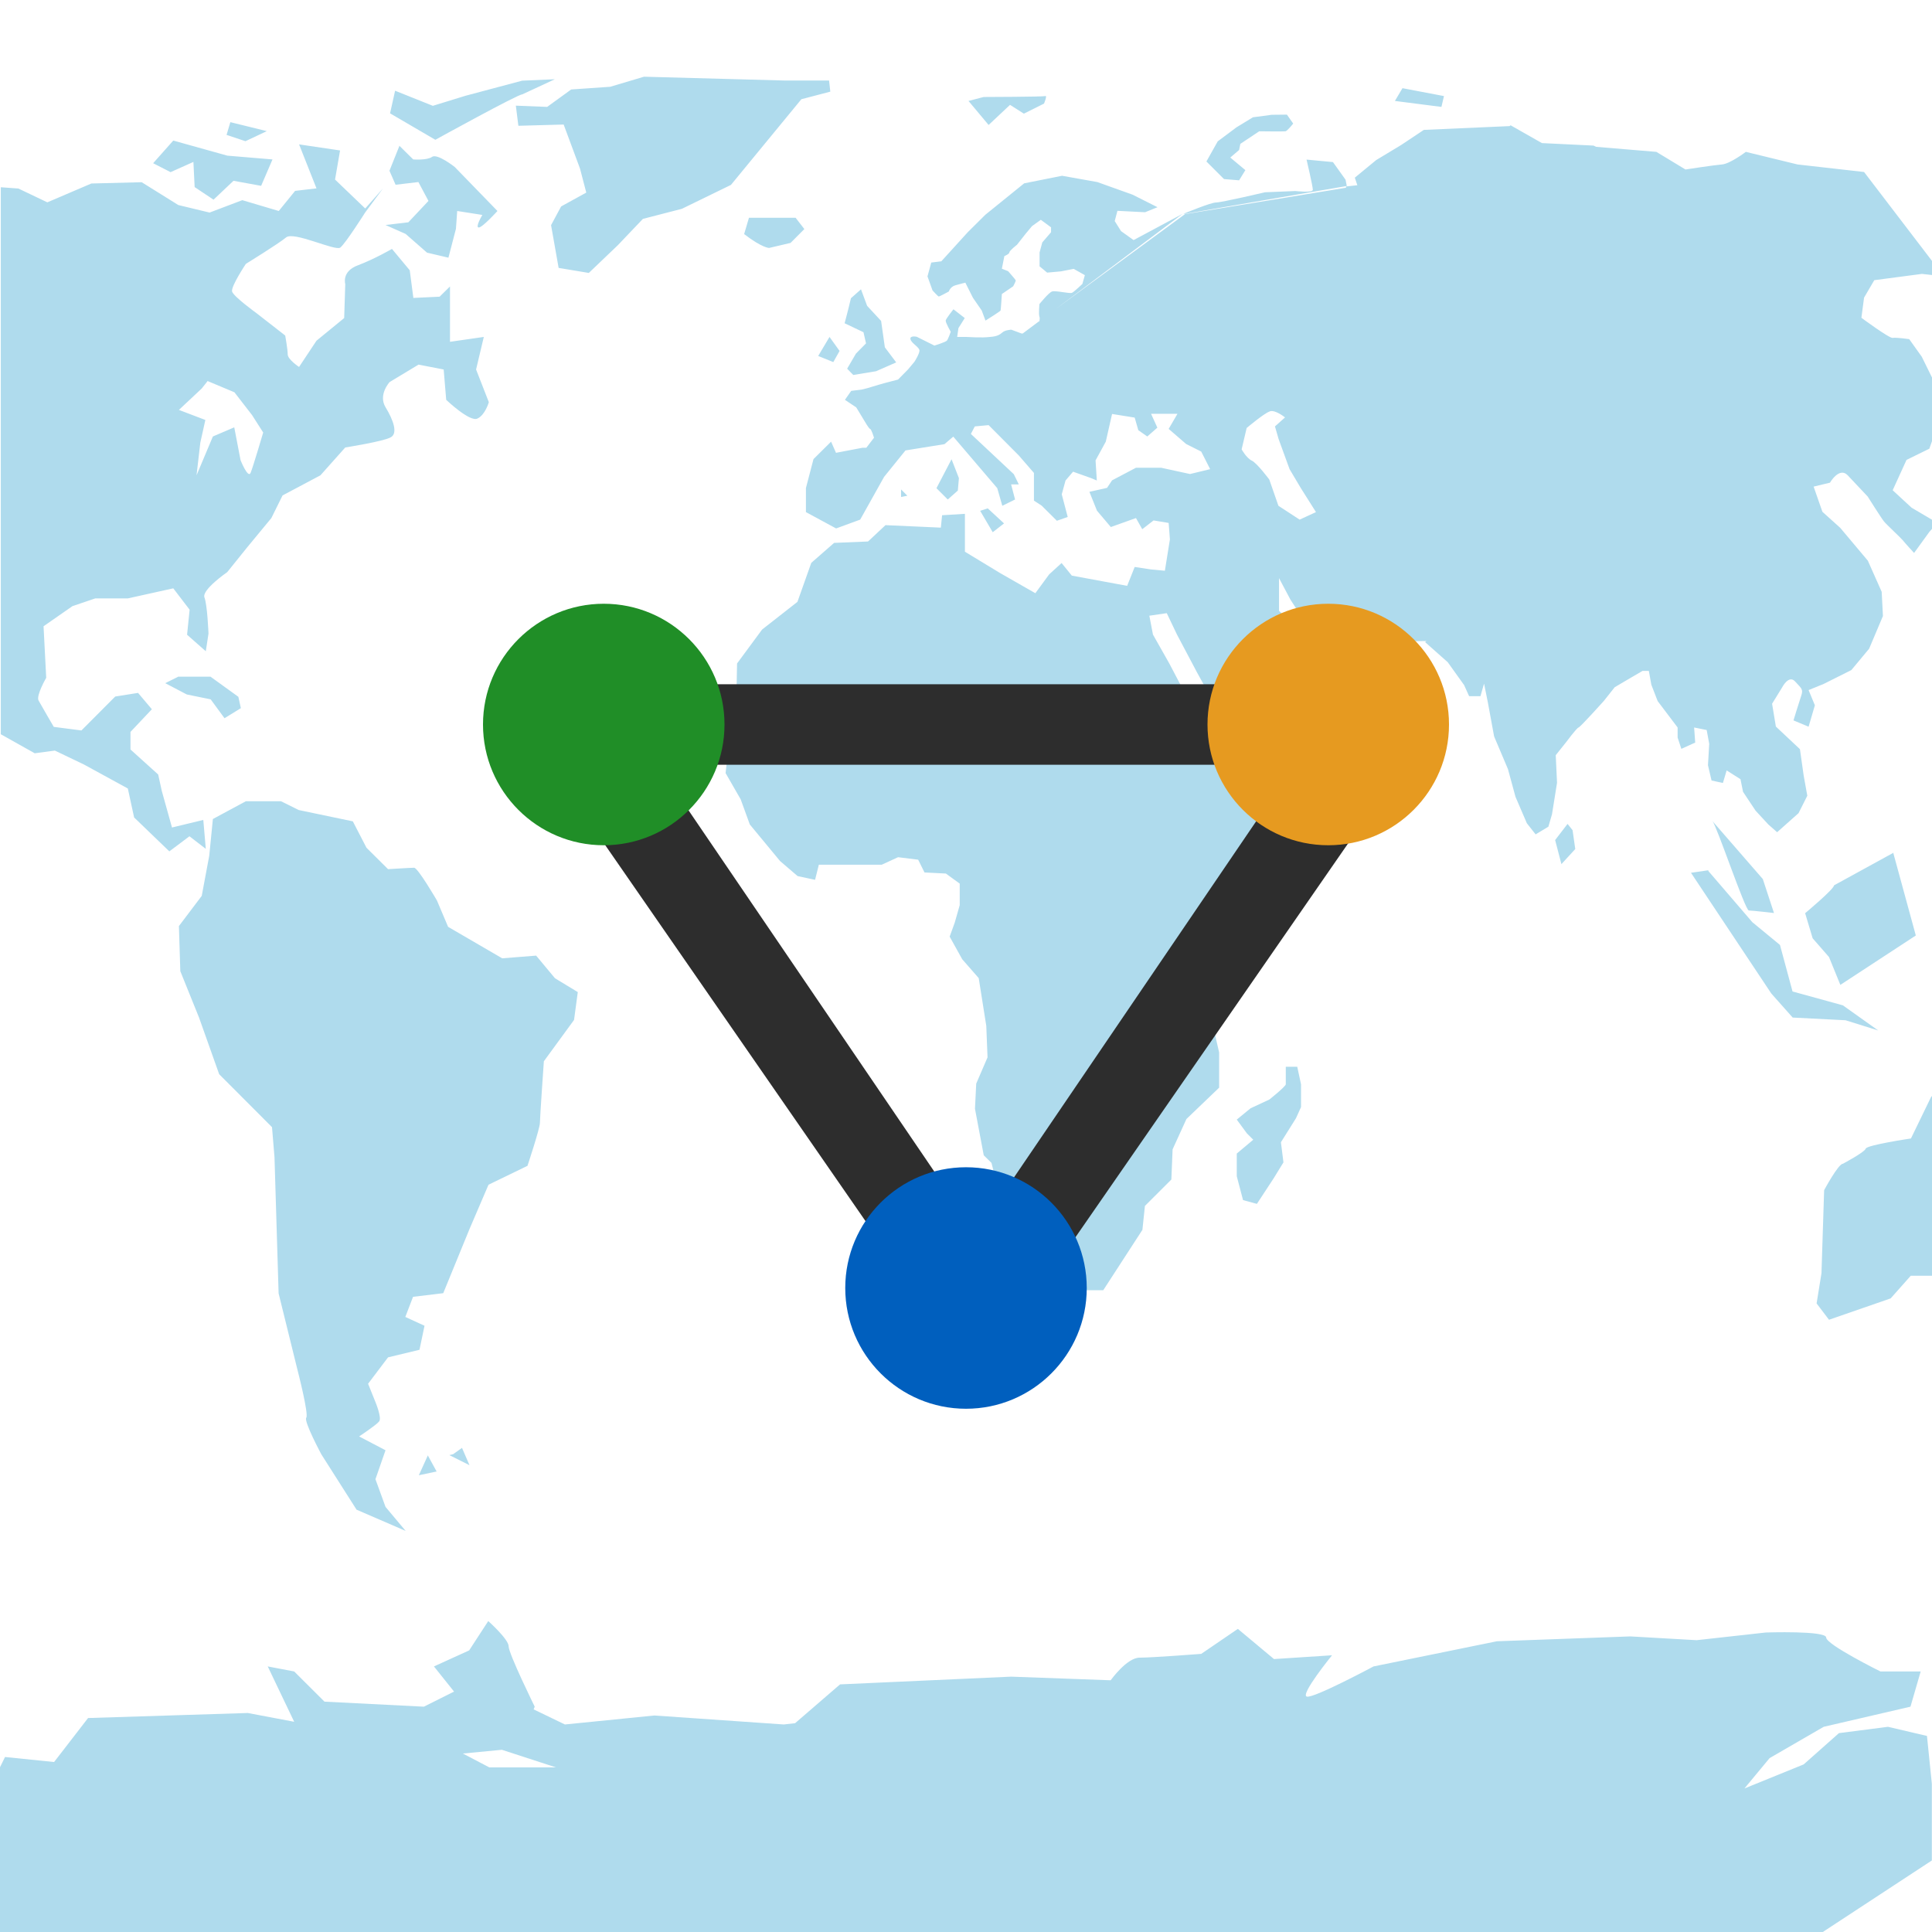 <!-- color: #84b9d1 -->
<svg xmlns="http://www.w3.org/2000/svg" xmlns:xlink="http://www.w3.org/1999/xlink" width="48px" height="48px" viewBox="0 0 48 48" version="1.1">
<g id="surface1">
<path style=" stroke:none;fill-rule:nonzero;fill:rgb(68.627%,85.882%,92.941%);fill-opacity:1;" d="M 16 1.906 L 15.16 2.156 L 14.191 2.223 L 13.594 2.656 L 12.816 2.625 L 12.879 3.125 L 14.004 3.094 L 14.41 4.188 L 14.566 4.785 L 13.941 5.129 L 13.691 5.594 L 13.879 6.656 L 14.629 6.781 L 15.348 6.094 L 15.973 5.438 L 16.941 5.188 L 18.16 4.594 L 18.879 3.719 L 19.91 2.465 L 20.629 2.277 L 20.598 2 L 19.473 2 L 16.004 1.906 M 13.785 1.969 L 12.973 2.004 L 11.566 2.379 L 10.754 2.629 L 9.816 2.254 L 9.691 2.816 L 10.816 3.473 C 10.816 3.473 12.863 2.344 12.977 2.344 M 34.844 2.191 L 34.656 2.508 L 35.812 2.656 L 35.875 2.387 M 25.969 2.387 C 25.914 2.406 24.438 2.41 24.438 2.41 L 24.062 2.508 L 24.562 3.105 L 25.094 2.605 L 25.438 2.824 L 25.938 2.574 C 25.938 2.574 26.027 2.363 25.969 2.387 M 31.594 2.852 L 31.129 2.914 L 30.719 3.164 L 30.254 3.512 L 29.973 4.012 L 30.41 4.449 L 30.785 4.48 L 30.941 4.227 L 30.566 3.914 L 30.785 3.727 L 30.816 3.574 L 31.285 3.262 C 31.285 3.262 31.895 3.27 31.938 3.262 C 31.988 3.25 32.129 3.07 32.129 3.07 L 31.973 2.848 M 5.723 3.035 L 5.629 3.352 L 6.098 3.508 L 6.629 3.258 M 37.504 3.133 L 35.375 3.227 L 34.812 3.602 L 34.191 3.977 L 33.66 4.414 L 33.723 4.602 L 33.441 4.633 L 33.441 4.664 L 29.441 5.32 L 25.785 8.004 L 25.41 8.285 L 25.379 8.285 L 25.125 8.191 C 25.125 8.191 24.969 8.199 24.906 8.258 C 24.844 8.309 24.785 8.359 24.594 8.371 C 24.402 8.398 24.031 8.371 24 8.371 L 23.781 8.371 L 23.812 8.152 L 23.969 7.902 L 23.688 7.684 C 23.688 7.684 23.508 7.91 23.496 7.961 C 23.488 8.016 23.621 8.242 23.621 8.242 C 23.621 8.242 23.559 8.422 23.527 8.461 C 23.496 8.5 23.215 8.586 23.215 8.586 L 22.777 8.367 C 22.777 8.367 22.594 8.328 22.621 8.43 C 22.645 8.531 22.844 8.625 22.844 8.711 C 22.844 8.793 22.719 8.988 22.719 8.988 L 22.562 9.176 L 22.312 9.43 L 21.969 9.52 C 21.969 9.52 21.719 9.59 21.652 9.613 C 21.59 9.637 21.402 9.68 21.402 9.68 L 21.148 9.711 L 20.992 9.934 L 21.273 10.121 L 21.465 10.438 C 21.465 10.438 21.59 10.656 21.617 10.656 C 21.648 10.656 21.715 10.875 21.715 10.875 L 21.523 11.125 L 21.426 11.125 L 20.77 11.25 L 20.648 10.973 L 20.211 11.406 L 20.023 12.125 L 20.023 12.723 L 20.773 13.129 L 21.371 12.91 L 21.965 11.848 L 22.496 11.191 L 23.465 11.035 L 23.684 10.848 L 24.777 12.129 L 24.902 12.566 L 25.219 12.41 L 25.121 12.035 L 25.312 12.035 L 25.188 11.781 L 24.121 10.781 L 24.219 10.594 L 24.562 10.562 L 25.312 11.316 L 25.688 11.75 L 25.688 12.438 L 25.879 12.562 L 26.258 12.938 L 26.527 12.844 L 26.379 12.281 L 26.473 11.938 L 26.66 11.719 L 27.098 11.875 L 27.25 11.938 L 27.219 11.438 L 27.473 10.973 L 27.629 10.285 L 28.191 10.375 L 28.281 10.688 L 28.504 10.844 L 28.754 10.625 L 28.598 10.281 L 29.254 10.281 L 29.035 10.656 L 29.469 11.031 L 29.844 11.219 L 30.066 11.656 L 29.566 11.777 L 28.848 11.621 L 28.223 11.621 L 27.629 11.934 L 27.504 12.121 L 27.066 12.219 L 27.254 12.688 L 27.598 13.094 L 28.223 12.871 L 28.379 13.148 L 28.66 12.93 L 29.035 12.992 L 29.066 13.402 L 28.941 14.18 L 28.598 14.148 L 28.191 14.086 L 28.004 14.555 L 26.629 14.301 L 26.375 13.988 L 26.066 14.27 L 25.723 14.738 L 24.848 14.238 L 23.973 13.707 L 23.973 12.766 L 23.406 12.801 L 23.375 13.109 L 22 13.047 L 21.566 13.453 L 20.723 13.488 L 20.156 13.984 L 19.812 14.953 L 18.934 15.641 L 18.312 16.484 L 18.281 18.109 L 18.094 18.609 L 18.027 19.207 L 18.402 19.859 L 18.629 20.484 L 19.379 21.391 L 19.816 21.766 L 20.25 21.859 L 20.344 21.484 L 21.906 21.484 L 22.312 21.297 L 22.812 21.359 L 22.969 21.676 L 23.5 21.703 L 23.844 21.953 L 23.844 22.488 L 23.719 22.926 L 23.594 23.27 L 23.906 23.832 L 24.316 24.301 L 24.504 25.488 L 24.535 26.27 L 24.254 26.922 L 24.223 27.547 L 24.441 28.703 L 24.633 28.891 L 24.91 29.984 L 24.941 30.453 L 25.508 31.203 L 25.57 31.801 L 25.66 32.488 L 26.008 32.145 L 26.883 32.055 L 27.41 32.055 L 28.383 30.555 L 28.445 29.961 L 29.102 29.305 L 29.133 28.555 L 29.477 27.801 L 30.289 27.023 L 30.289 26.148 L 30.102 25.336 L 29.977 24.211 L 30.574 23.27 L 31.641 21.957 L 32.039 21.551 L 32.195 21.02 L 32.445 20.551 L 32.512 19.863 L 31.914 19.863 L 31.637 20.145 L 31.07 19.988 L 30.727 19.426 L 30.449 18.859 L 29.801 18.359 L 29.645 17.547 L 29.363 17.078 L 29.051 16.484 L 28.645 15.766 L 28.555 15.297 L 28.988 15.234 L 29.242 15.766 L 29.738 16.703 L 30.117 17.391 L 30.523 18.141 L 30.957 18.863 L 31.555 19.457 L 32.086 18.957 L 32.68 18.801 L 33.117 18.27 L 33.711 17.926 L 34.055 17.332 L 34.086 16.832 L 33.809 16.52 L 33.434 16.082 L 33.18 16.238 L 33.023 16.492 L 32.617 16.305 L 32.492 15.988 L 32.215 15.586 L 31.777 15.176 L 31.777 14.363 L 32.059 14.895 L 32.402 15.426 L 32.996 15.77 L 33.402 15.676 L 33.656 15.953 L 35.438 15.926 L 35.406 15.953 L 35.969 16.453 L 36.375 17.02 L 36.5 17.297 L 36.781 17.297 L 36.871 16.984 L 36.965 17.449 L 37.121 18.297 L 37.465 19.109 L 37.652 19.797 L 37.934 20.453 L 38.152 20.73 L 38.469 20.539 L 38.559 20.23 L 38.684 19.449 L 38.652 18.762 L 38.902 18.449 C 38.902 18.449 39.172 18.086 39.219 18.074 C 39.266 18.062 39.844 17.418 39.844 17.418 L 40.117 17.074 L 40.434 16.887 L 40.809 16.668 L 40.965 16.668 L 41.027 17.012 L 41.184 17.418 L 41.68 18.074 L 41.68 18.324 L 41.773 18.605 L 42.117 18.449 L 42.09 18.074 L 42.402 18.137 L 42.465 18.48 L 42.434 19.012 L 42.523 19.391 L 42.805 19.453 L 42.898 19.141 L 43.242 19.359 L 43.305 19.672 L 43.617 20.141 L 43.934 20.484 L 44.152 20.676 L 44.684 20.203 L 44.902 19.77 L 44.812 19.27 L 44.719 18.613 L 44.121 18.051 L 44.027 17.484 L 44.277 17.078 C 44.277 17.078 44.438 16.762 44.594 16.926 C 44.742 17.094 44.816 17.113 44.746 17.301 C 44.684 17.484 44.559 17.898 44.559 17.898 L 44.934 18.055 L 45.09 17.523 L 44.934 17.145 L 45.309 16.992 L 45.996 16.648 L 46.438 16.117 L 46.781 15.305 L 46.75 14.703 L 46.406 13.93 L 45.719 13.113 L 45.277 12.715 L 45.059 12.09 L 45.465 11.992 C 45.465 11.992 45.695 11.594 45.902 11.805 C 46.105 12.02 46.402 12.336 46.402 12.336 C 46.402 12.336 46.754 12.895 46.809 12.957 C 46.859 13.023 47.227 13.363 47.277 13.426 C 47.328 13.492 47.555 13.738 47.555 13.738 L 47.934 13.215 L 48.023 13.113 L 48.023 12.926 L 47.492 12.613 L 47.023 12.18 L 47.367 11.426 L 47.934 11.148 L 48.023 10.895 L 48.023 9.426 L 47.746 8.863 L 47.434 8.426 C 47.434 8.426 47.109 8.379 47.023 8.395 C 46.941 8.41 46.246 7.895 46.246 7.895 L 46.312 7.395 L 46.566 6.961 L 47.75 6.805 L 48.031 6.836 L 48.031 6.523 L 46.312 4.273 L 44.66 4.086 L 43.375 3.773 C 43.375 3.773 42.984 4.07 42.781 4.086 C 42.578 4.102 41.875 4.211 41.875 4.211 L 41.152 3.773 L 39.656 3.648 L 39.59 3.617 L 38.309 3.555 L 37.531 3.113 M 25.805 7.996 L 29.383 5.312 L 28.164 5.965 L 27.852 5.742 L 27.695 5.492 L 27.762 5.238 L 28.449 5.273 L 28.758 5.148 L 28.137 4.836 L 27.262 4.523 L 26.387 4.367 L 25.445 4.555 L 24.48 5.336 L 24.043 5.77 L 23.387 6.492 L 23.137 6.523 L 23.043 6.867 L 23.168 7.215 C 23.168 7.215 23.305 7.367 23.324 7.367 C 23.344 7.367 23.574 7.242 23.574 7.242 C 23.574 7.242 23.605 7.129 23.73 7.09 C 23.863 7.051 23.984 7.023 23.984 7.023 L 24.172 7.398 L 24.391 7.715 L 24.484 7.965 C 24.484 7.965 24.848 7.738 24.859 7.715 C 24.867 7.684 24.891 7.305 24.891 7.305 L 25.172 7.113 C 25.172 7.113 25.246 6.98 25.234 6.961 C 25.223 6.938 25.047 6.738 25.047 6.738 L 24.891 6.676 L 24.953 6.363 C 24.953 6.363 25.078 6.312 25.078 6.27 C 25.078 6.227 25.266 6.082 25.266 6.082 L 25.484 5.805 L 25.641 5.617 L 25.859 5.461 L 26.113 5.648 L 26.113 5.77 L 25.895 6.023 L 25.828 6.273 L 25.828 6.617 L 26.016 6.773 L 26.359 6.742 L 26.676 6.68 L 26.953 6.836 L 26.891 7.055 C 26.891 7.055 26.695 7.242 26.637 7.273 C 26.582 7.305 26.227 7.211 26.137 7.242 C 26.051 7.273 25.824 7.555 25.824 7.555 C 25.824 7.555 25.801 7.805 25.824 7.867 C 25.836 7.891 25.832 7.934 25.824 7.988 M 29.461 5.309 L 33.461 4.621 L 33.43 4.465 L 33.117 4.027 L 32.461 3.965 C 32.461 3.965 32.617 4.629 32.617 4.715 C 32.617 4.797 32.184 4.746 32.184 4.746 L 31.43 4.777 C 31.43 4.777 30.348 5.031 30.211 5.031 C 30.082 5.031 29.449 5.293 29.402 5.312 L 29.465 5.312 M 4.305 3.492 L 3.805 4.055 L 4.238 4.277 L 4.805 4.023 L 4.836 4.648 L 5.305 4.961 L 5.801 4.492 L 6.488 4.617 L 6.77 3.961 L 5.648 3.867 M 7.43 3.586 L 7.863 4.68 L 7.332 4.742 L 6.926 5.242 L 6.02 4.973 L 5.207 5.281 L 4.43 5.094 L 3.52 4.527 L 2.27 4.559 L 1.176 5.027 L 0.457 4.684 L 0.02 4.652 L 0.02 18.242 L 0.863 18.715 L 1.363 18.648 L 2.082 18.992 L 3.176 19.59 L 3.332 20.309 L 4.207 21.152 L 4.707 20.777 L 5.113 21.09 L 5.051 20.371 L 4.273 20.559 L 4.02 19.652 L 3.93 19.242 L 3.242 18.621 L 3.242 18.184 L 3.773 17.621 L 3.43 17.215 L 2.863 17.305 L 2.023 18.148 L 1.336 18.059 C 1.336 18.059 1.023 17.523 0.957 17.402 C 0.895 17.277 1.148 16.84 1.148 16.84 L 1.082 15.559 L 1.801 15.059 L 2.367 14.867 L 3.176 14.867 L 4.305 14.617 L 4.711 15.148 L 4.648 15.77 L 5.113 16.18 L 5.18 15.742 C 5.18 15.742 5.152 15.023 5.078 14.84 C 5.016 14.648 5.645 14.215 5.645 14.215 L 6.145 13.594 L 6.742 12.871 L 7.02 12.309 L 7.961 11.809 L 8.578 11.117 C 8.578 11.117 9.52 10.969 9.703 10.867 C 9.895 10.773 9.77 10.43 9.578 10.117 C 9.391 9.805 9.68 9.492 9.68 9.492 L 10.398 9.059 L 11.023 9.18 L 11.086 9.934 C 11.086 9.934 11.676 10.496 11.863 10.398 C 12.055 10.309 12.145 9.992 12.145 9.992 L 11.828 9.18 L 12.02 8.371 L 11.18 8.492 L 11.18 7.117 L 10.922 7.371 L 10.27 7.402 L 10.18 6.715 L 9.738 6.184 C 9.738 6.184 9.309 6.434 8.895 6.59 C 8.48 6.742 8.578 7.059 8.578 7.059 L 8.551 7.902 L 7.863 8.465 L 7.43 9.117 C 7.43 9.117 7.148 8.93 7.148 8.805 C 7.148 8.68 7.086 8.336 7.086 8.336 L 6.363 7.773 C 6.363 7.773 5.801 7.367 5.766 7.242 C 5.734 7.117 6.109 6.555 6.109 6.555 C 6.109 6.555 6.922 6.055 7.109 5.898 C 7.301 5.742 8.324 6.242 8.453 6.152 C 8.578 6.059 9.074 5.277 9.074 5.277 L 9.516 4.68 L 9.074 5.18 L 8.324 4.461 L 8.449 3.738 L 7.422 3.586 M 9.926 3.617 L 9.676 4.242 L 9.828 4.59 L 10.395 4.523 L 10.645 4.992 L 10.145 5.523 L 9.578 5.59 L 10.078 5.812 L 10.609 6.277 L 11.141 6.402 L 11.328 5.684 L 11.359 5.242 L 11.984 5.34 C 11.984 5.34 11.797 5.652 11.895 5.652 C 11.988 5.652 12.359 5.242 12.359 5.242 L 11.297 4.148 C 11.297 4.148 10.863 3.805 10.734 3.898 C 10.605 3.988 10.266 3.961 10.266 3.961 L 9.918 3.617 M 18.609 5.406 L 18.488 5.816 C 18.941 6.164 19.109 6.16 19.109 6.16 L 19.641 6.035 L 19.984 5.691 L 19.766 5.41 L 18.609 5.41 M 21.391 7.188 L 21.141 7.41 C 21.07 7.715 20.984 8.031 20.984 8.031 L 21.453 8.254 L 21.516 8.531 L 21.266 8.785 L 21.047 9.16 L 21.199 9.316 L 21.766 9.223 L 22.266 9.004 L 21.984 8.629 L 21.891 7.973 L 21.543 7.598 M 20.609 8.371 L 20.328 8.844 L 20.703 8.996 L 20.859 8.719 M 5.172 9.473 L 5.824 9.746 L 6.262 10.312 L 6.539 10.746 C 6.539 10.746 6.289 11.594 6.227 11.746 C 6.164 11.902 5.977 11.434 5.977 11.434 L 5.82 10.617 L 5.289 10.844 L 4.883 11.809 L 4.977 10.996 L 5.102 10.434 L 4.445 10.184 L 5.012 9.652 L 5.16 9.465 M 31.551 10.219 C 31.688 10.176 31.926 10.371 31.926 10.371 L 31.676 10.594 L 31.766 10.906 L 32.039 11.656 L 32.32 12.129 L 32.695 12.723 L 32.289 12.91 L 31.762 12.566 L 31.535 11.914 C 31.535 11.914 31.234 11.508 31.102 11.445 C 30.965 11.379 30.848 11.164 30.848 11.164 L 30.973 10.633 C 30.973 10.633 31.402 10.273 31.535 10.227 M 23.641 11.41 L 23.266 12.129 L 23.547 12.41 L 23.797 12.188 L 23.824 11.879 M 22.387 12.16 L 22.387 12.348 L 22.543 12.316 M 24.543 12.629 L 24.352 12.691 L 24.664 13.223 L 24.945 13.004 L 24.539 12.629 M 4.422 16.816 L 4.105 16.973 L 4.641 17.254 L 5.234 17.375 L 5.578 17.844 L 5.984 17.594 L 5.922 17.312 L 5.23 16.812 L 4.418 16.812 M 6.102 19.91 L 5.289 20.348 L 5.199 21.258 L 5.012 22.258 L 4.445 23.008 L 4.48 24.129 L 4.945 25.281 L 5.445 26.688 L 6.758 28.004 L 6.82 28.754 L 6.922 32.133 L 7.391 34.035 C 7.391 34.035 7.676 35.137 7.609 35.223 C 7.543 35.312 7.984 36.133 7.984 36.133 L 8.859 37.508 L 10.078 38.035 L 9.578 37.438 L 9.328 36.75 L 9.578 36.031 L 8.922 35.688 C 8.922 35.688 9.355 35.402 9.422 35.312 C 9.488 35.223 9.332 34.844 9.332 34.844 L 9.145 34.379 L 9.641 33.723 L 10.422 33.535 L 10.547 32.938 L 10.07 32.719 L 10.262 32.219 L 11.012 32.129 L 11.668 30.527 L 12.137 29.434 L 13.105 28.965 C 13.105 28.965 13.414 28.035 13.414 27.898 C 13.414 27.77 13.512 26.367 13.512 26.367 L 14.262 25.34 L 14.355 24.648 L 13.789 24.305 L 13.32 23.742 L 12.477 23.809 L 11.133 23.027 L 10.855 22.371 C 10.855 22.371 10.383 21.559 10.289 21.559 C 10.203 21.559 9.641 21.594 9.641 21.594 L 9.105 21.062 L 8.766 20.406 L 7.422 20.125 L 6.98 19.906 L 6.105 19.906 M 42.547 20.402 C 42.656 20.531 43.359 22.621 43.449 22.621 C 43.539 22.621 44.074 22.684 44.074 22.684 L 43.797 21.84 M 38.949 20.465 L 38.637 20.871 L 38.793 21.469 L 39.137 21.094 L 39.07 20.625 L 38.945 20.469 M 47.047 21.184 L 45.566 21.996 C 45.566 22.09 44.848 22.688 44.848 22.688 L 45.035 23.312 L 45.441 23.777 L 45.723 24.469 L 47.598 23.242 L 47.035 21.18 M 42.445 21.621 L 42.012 21.684 L 44.008 24.684 L 44.539 25.281 L 45.852 25.348 L 46.664 25.602 L 45.785 24.977 L 44.535 24.633 L 44.223 23.477 L 43.535 22.91 L 42.441 21.637 M 31.945 26.504 L 31.945 26.941 C 31.926 27.008 31.539 27.316 31.539 27.316 L 31.07 27.535 L 30.727 27.816 L 30.98 28.16 L 31.137 28.316 L 30.727 28.66 L 30.727 29.223 L 30.883 29.816 L 31.227 29.91 L 31.637 29.285 L 31.887 28.879 L 31.824 28.379 L 32.199 27.781 L 32.324 27.504 L 32.324 26.941 L 32.23 26.504 M 48.008 27.223 C 48.004 27.223 47.977 27.254 47.977 27.254 L 47.477 28.285 C 47.477 28.285 46.371 28.449 46.352 28.539 C 46.328 28.625 45.785 28.914 45.785 28.914 C 45.672 28.914 45.32 29.57 45.32 29.57 L 45.254 31.633 L 45.133 32.383 L 45.441 32.789 L 46.973 32.258 L 47.473 31.695 L 48.004 31.695 L 48.004 27.227 M 11.477 35.973 L 11.258 36.129 L 11.164 36.152 L 11.664 36.402 L 11.477 35.969 M 10.633 36.152 L 10.406 36.652 L 10.848 36.559 L 10.625 36.152 M 12.129 40.277 L 11.656 41.004 L 10.781 41.402 L 11.281 42.027 L 10.531 42.402 L 8.062 42.277 L 7.309 41.527 L 6.652 41.402 L 7.309 42.777 L 6.156 42.559 L 2.188 42.684 L 1.344 43.777 L 0.125 43.652 L 0 43.906 L 0 48.004 L 45.281 48.004 L 47.996 46.223 L 47.996 44.316 L 47.875 43.129 L 46.906 42.902 L 45.688 43.059 L 44.812 43.836 L 43.34 44.434 L 43.965 43.68 L 45.309 42.902 L 47.465 42.402 L 47.719 41.527 L 46.719 41.527 C 46.719 41.527 45.371 40.859 45.371 40.684 C 45.371 40.508 43.871 40.559 43.871 40.559 L 42.152 40.75 L 40.504 40.656 L 37.188 40.777 L 34.125 41.402 C 34.125 41.402 32.645 42.195 32.469 42.152 C 32.289 42.113 33.094 41.125 33.094 41.125 L 31.652 41.219 L 30.754 40.469 L 29.844 41.09 C 29.844 41.09 28.629 41.184 28.312 41.184 C 27.996 41.184 27.594 41.746 27.594 41.746 L 25.121 41.656 L 20.871 41.848 L 19.754 42.812 L 19.473 42.844 L 16.258 42.621 L 14.035 42.844 L 13.258 42.469 L 13.285 42.402 C 13.285 42.402 12.637 41.086 12.637 40.902 C 12.637 40.727 12.137 40.281 12.137 40.281 M 12.469 43.473 L 13.812 43.91 L 12.156 43.91 L 11.5 43.566 M 12.469 43.473 "/>
<path style=" stroke:none;fill-rule:nonzero;fill:rgb(17.647%,17.647%,17.647%);fill-opacity:1;" d="M 14 19.5 L 15.996 18.5 L 24.5 31 L 23 32.5 M 14 19.5 "/>
<path style=" stroke:none;fill-rule:nonzero;fill:rgb(17.647%,17.647%,17.647%);fill-opacity:1;" d="M 17 17 L 17 19 L 31 19 L 31 17 M 17 17 "/>
<path style=" stroke:none;fill-rule:nonzero;fill:rgb(17.647%,17.647%,17.647%);fill-opacity:1;" d="M 34.5 19.5 L 32.504 18.5 L 24.004 31 L 25.5 32.5 M 34.5 19.5 "/>
<path style=" stroke:none;fill-rule:nonzero;fill:rgb(12.549%,55.686%,15.294%);fill-opacity:1;" d="M 18 18 C 18 19.656 16.656 21 15 21 C 13.344 21 12 19.656 12 18 C 12 16.344 13.344 15 15 15 C 16.656 15 18 16.344 18 18 M 18 18 "/>
<path style=" stroke:none;fill-rule:nonzero;fill:rgb(90.196%,60.392%,12.549%);fill-opacity:1;" d="M 36 18 C 36 19.656 34.656 21 33 21 C 31.344 21 30 19.656 30 18 C 30 16.344 31.344 15 33 15 C 34.656 15 36 16.344 36 18 M 36 18 "/>
<path style=" stroke:none;fill-rule:nonzero;fill:rgb(0%,37.255%,74.51%);fill-opacity:1;" d="M 27 32 C 27 33.656 25.656 35 24 35 C 22.344 35 21 33.656 21 32 C 21 30.344 22.344 29 24 29 C 25.656 29 27 30.344 27 32 M 27 32 "/>
</g>
</svg>
